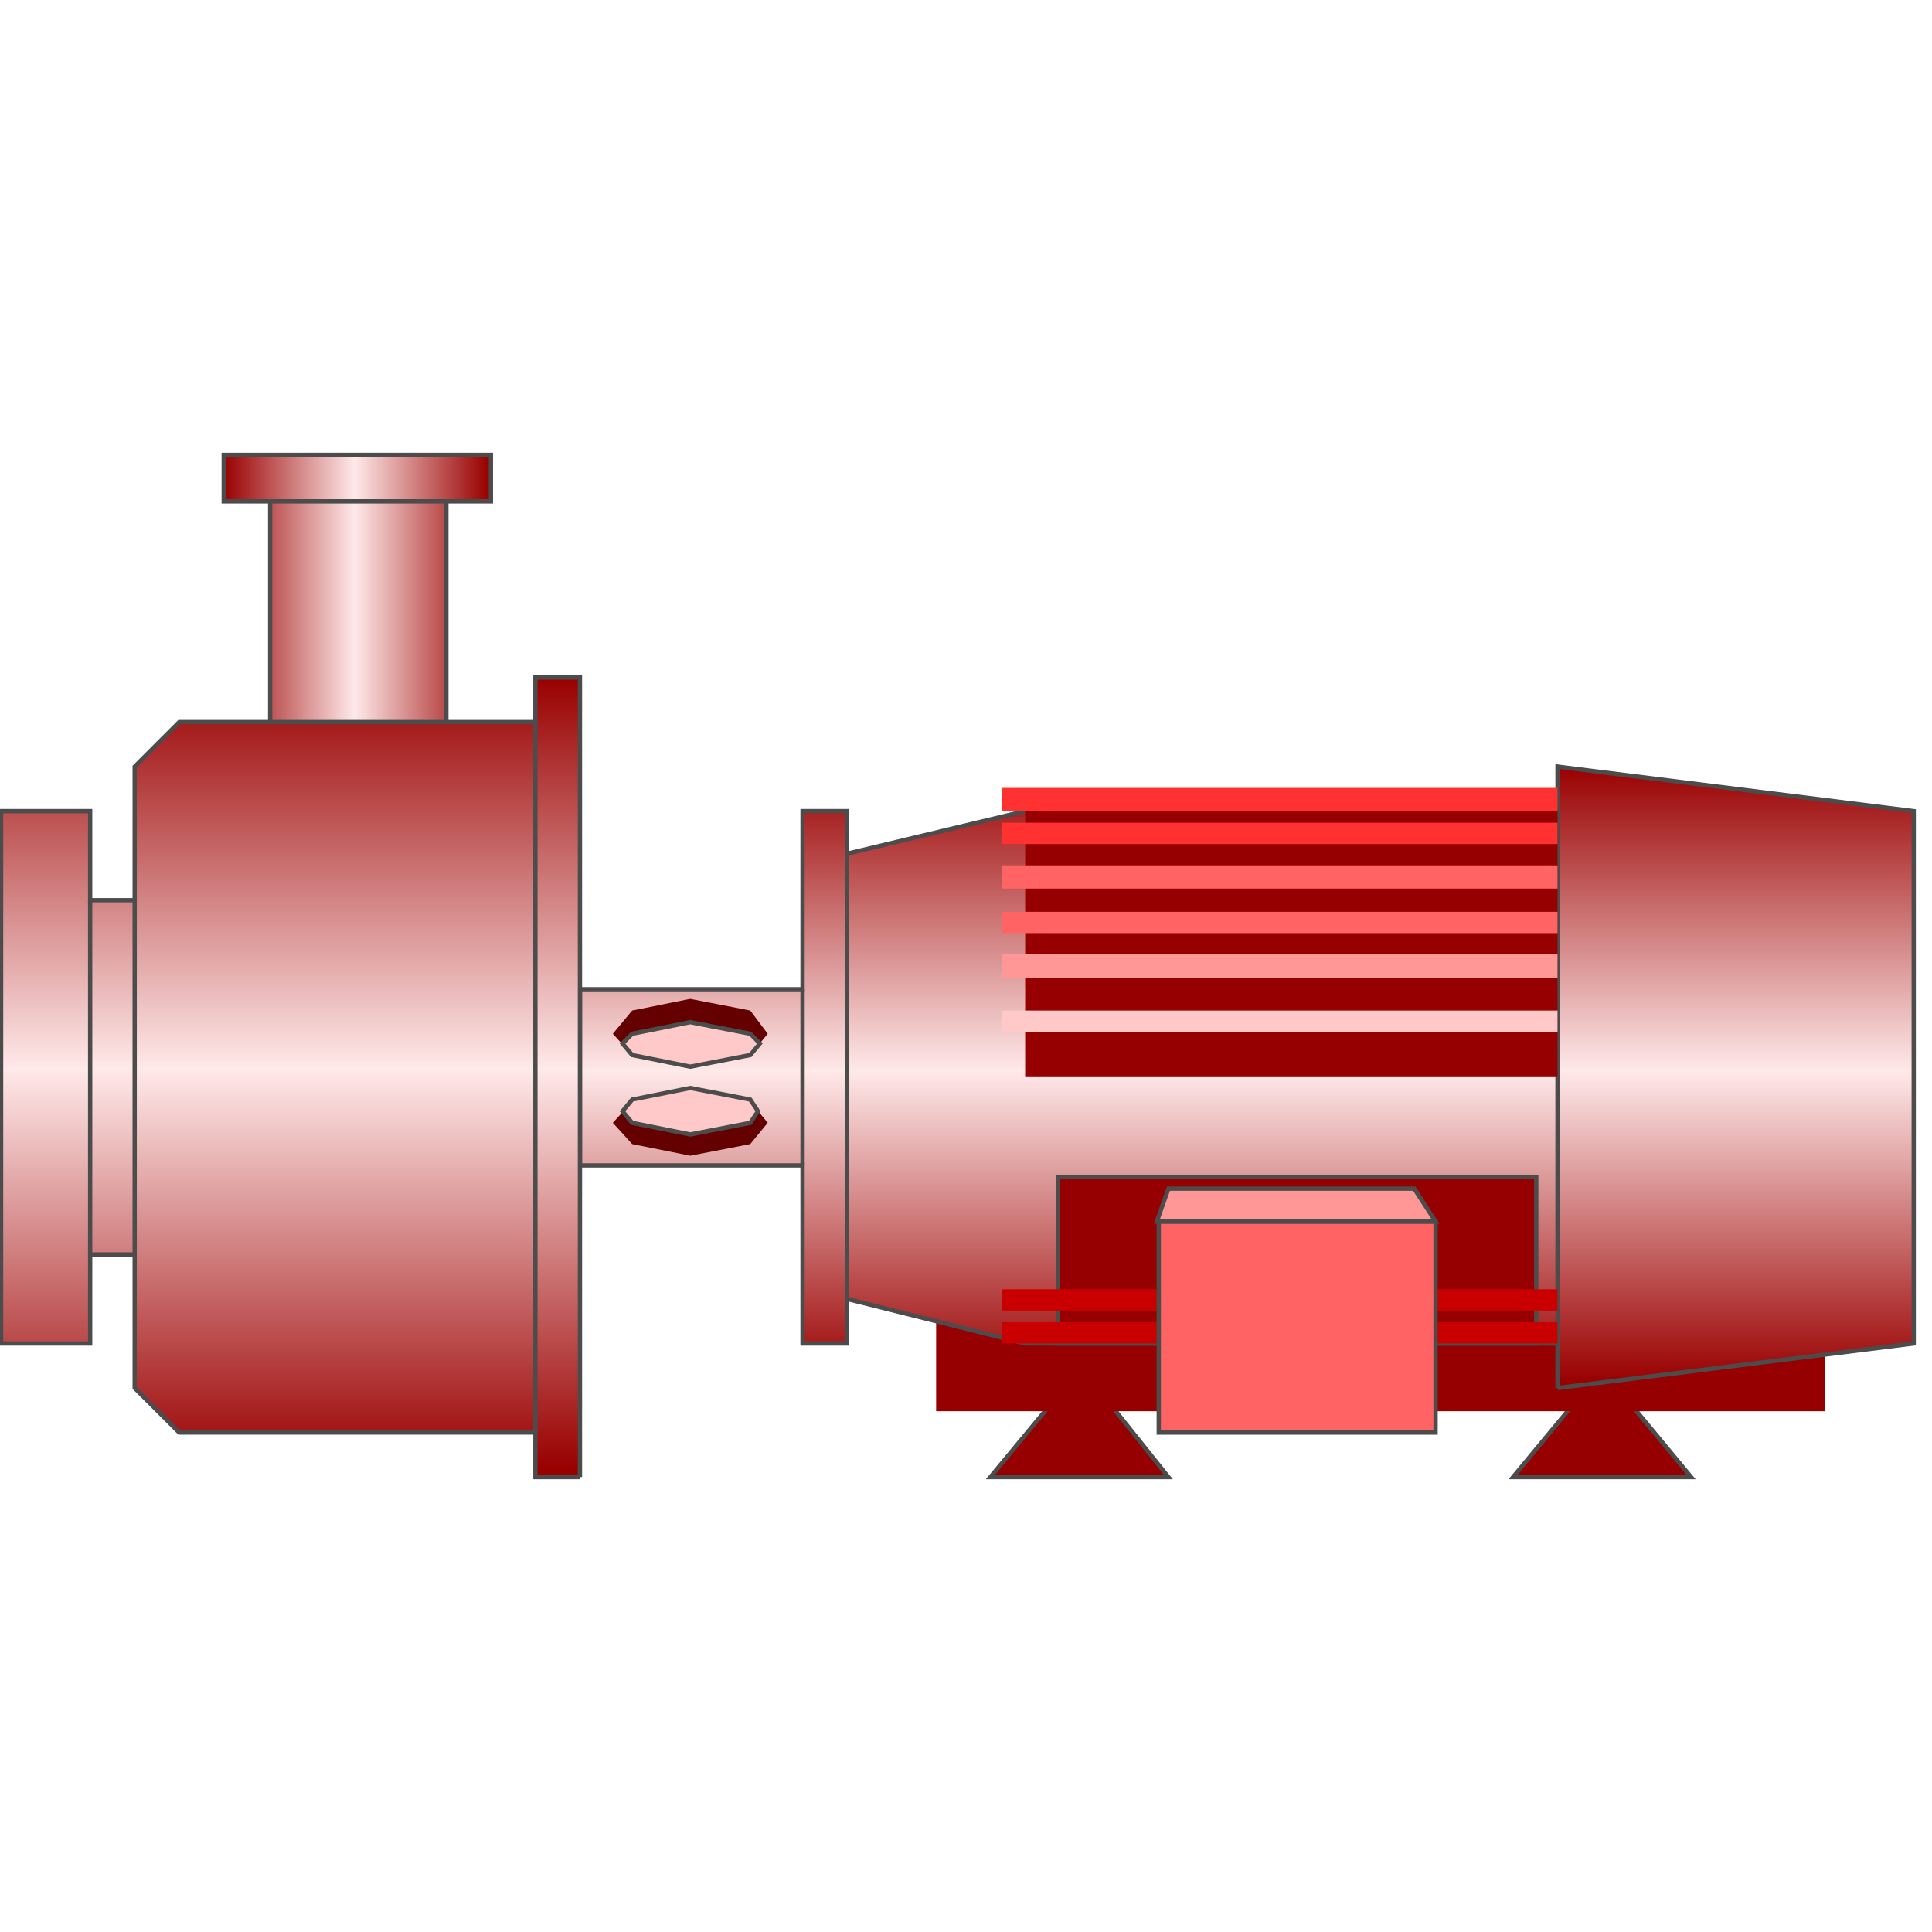 <!DOCTYPE svg PUBLIC "-//W3C//DTD SVG 1.1//EN" "http://www.w3.org/Graphics/SVG/1.1/DTD/svg11.dtd"><svg version="1.1" xmlns="http://www.w3.org/2000/svg" xmlns:xlink="http://www.w3.org/1999/xlink" width="64px" height="64px" viewBox="0 0 112.5 60.645" enable-background="new 0 0 112.5 60.645" xml:space="preserve">
<g id="Group_Pump_Stand" transform="matrix(-1,-3.019916E-07,-3.019916E-07,1,112,0)">
	<path fill="#970000" stroke="#4C4C4C" stroke-width="0.25" d="M23.898,60.083l-3.269-3.945l-0.677-3.833h-2.48l-0.676,3.833   l-3.269,3.945H23.898z" />
	<path fill="#970000" stroke="#4C4C4C" stroke-width="0.25" d="M54.333,60.083l-3.269-3.945l-0.676-3.833h-2.592l-0.677,3.833   l-3.156,3.945H54.333z" />
	<path fill="#970000" d="M5.75,49.711h51.74v6.538H5.75V49.711z" />
</g>
<g id="Group_Driver_Shaft" transform="matrix(-1,-3.019916E-07,-3.019916E-07,1,112,0)">
	<path fill="#970000" d="M21.306,51.741h32.352v1.239H21.306V51.741z" />
	
		<linearGradient id="SVGID_1_" gradientUnits="userSpaceOnUse" x1="39.397" y1="5.748" x2="39.397" y2="41.933" gradientTransform="matrix(1 0 0 -1 0 60.645)">
		<stop offset="0.01" style="stop-color:#990000" />
		<stop offset="0.51" style="stop-color:#FFE9E9" />
		<stop offset="1" style="stop-color:#990000" />
	</linearGradient>
	<path fill="url(#SVGID_1_)" stroke="#4C4C4C" stroke-width="0.25" d="M21.306,54.897L0.564,52.304v-31l20.741-2.592v2.592h30.999   l10.371,2.48v-2.48h2.593v10.371H78.23v10.259H65.268v10.37h-2.592v-2.593l-10.371,2.593H21.306V54.897" />
	<path fill="none" stroke="#4C4C4C" stroke-width="0.25" d="M21.306,52.304v-31" />
	<path fill="none" stroke="#4C4C4C" stroke-width="0.25" d="M62.676,49.711V23.785" />
	<path fill="none" stroke="#4C4C4C" stroke-width="0.25" d="M65.268,41.934V31.675" />
</g>
<g id="Group_HeatSink_Shade" transform="matrix(-1,-3.019916E-07,-3.019916E-07,1,112,0)">
	<path fill="#970000" d="M21.306,21.305h30.999v15.444H21.306V21.305z" />
	<path fill="#970000" stroke="#4C4C4C" stroke-width="0.25" d="M22.545,52.304h27.843V42.61H22.545V52.304z" />
</g>
<g id="Group_HeatSink" transform="matrix(-1,-3.019916E-07,-3.019916E-07,1,112,0)">
	<path fill="#CA0000" d="M21.306,49.147h32.352v1.24H21.306V49.147z" />
	<path fill="#CA0000" d="M21.306,51.064h32.352v1.24H21.306V51.064z" />
	<path fill="#FFC9C9" d="M21.306,32.916h32.352v1.239H21.306V32.916z" />
	<path fill="#FF9797" d="M21.306,29.646h32.352v1.353H21.306V29.646z" />
	<path fill="#FF6363" d="M21.306,27.167h32.352v1.24H21.306V27.167z" />
	<path fill="#FF6363" d="M21.306,24.461h32.352v1.353H21.306V24.461z" />
	<path fill="#FF3131" d="M21.306,21.981h32.352v1.24H21.306V21.981z" />
	<path fill="#FF3131" d="M21.306,19.952h32.352v1.353H21.306V19.952z" />
</g>
<g id="Group_MakeUp_Tank" transform="matrix(-1,-3.019916E-07,-3.019916E-07,1,112,0)">
	<path fill="#FF6363" stroke="#4C4C4C" stroke-width="0.25" d="M28.407,45.202h16.12V57.49h-16.12V45.202z" />
	<path fill="#FF9797" stroke="#4C4C4C" stroke-width="0.25" d="M28.407,45.202l1.24-1.916h14.316l0.677,1.916H28.407z" />
</g>
<g id="Group_Drip_Humidifier" transform="matrix(-1,-3.019916E-07,-3.019916E-07,1,112,0)">
	<path fill="#650000" d="M71.807,36.184l-3.494-0.676l-1.016-1.24l1.016-1.353l3.494-0.678l3.381,0.678l1.127,1.353l-1.127,1.24   L71.807,36.184z" />
	<path fill="#650000" d="M71.807,41.37l3.381-0.677l1.127-1.239l-1.127-1.24l-3.381-0.676l-3.494,0.676l-1.016,1.24l1.016,1.239   L71.807,41.37z" />
	<path fill="#FFC9C9" stroke="#4C4C4C" stroke-width="0.25" d="M71.807,37.424l3.381,0.676l0.564,0.678l-0.564,0.677l-3.381,0.676   l-3.494-0.676l-0.451-0.677l0.451-0.678L71.807,37.424z" />
	<path fill="#FFC9C9" stroke="#4C4C4C" stroke-width="0.25" d="M71.807,33.592l-3.494,0.676l-0.563,0.564l0.563,0.676l3.494,0.676   l3.381-0.676l0.564-0.676l-0.564-0.564L71.807,33.592z" />
</g>
<g id="Group_Volute_Chamber" transform="matrix(-1,-3.019916E-07,-3.019916E-07,1,112,0)">
	
		<linearGradient id="SVGID_2_" gradientUnits="userSpaceOnUse" x1="95.083" y1="0.562" x2="95.083" y2="47.119" gradientTransform="matrix(1 0 0 -1 0 60.645)">
		<stop offset="0.01" style="stop-color:#990000" />
		<stop offset="0.51" style="stop-color:#FFE9E9" />
		<stop offset="1" style="stop-color:#990000" />
	</linearGradient>
	<path fill="url(#SVGID_2_)" stroke="#4C4C4C" stroke-width="0.25" d="M78.23,60.083V13.527h2.594v2.594h20.74l2.594,2.593v7.778   h2.592v-5.187h5.186v31h-5.186v-5.186h-2.592v7.777l-2.594,2.593h-20.74v2.594H78.23" />
	<path fill="none" stroke="#4C4C4C" stroke-width="0.25" d="M80.824,57.49V16.12" />
	<path fill="none" stroke="#4C4C4C" stroke-width="0.25" d="M104.158,47.119V26.49" />
	<path fill="none" stroke="#4C4C4C" stroke-width="0.25" d="M106.75,26.49v20.628" />
</g>
<g id="Group_Upstream_Pipe_Flange" transform="matrix(-1,-3.019916E-07,-3.019916E-07,1,112,0)">
	
		<linearGradient id="SVGID_3_" gradientUnits="userSpaceOnUse" x1="83.416" y1="52.303" x2="98.973" y2="52.303" gradientTransform="matrix(1 0 0 -1 0 60.645)">
		<stop offset="0.01" style="stop-color:#990000" />
		<stop offset="0.51" style="stop-color:#FFE9E9" />
		<stop offset="1" style="stop-color:#990000" />
	</linearGradient>
	<path fill="url(#SVGID_3_)" stroke="#4C4C4C" stroke-width="0.25" d="M86.01,16.12V3.269h-2.594V0.563h15.557v2.706h-2.705V16.12   H86.01" />
	<path fill="none" stroke="#4C4C4C" stroke-width="0.25" d="M86.01,3.269h10.258" />
</g>
</svg>